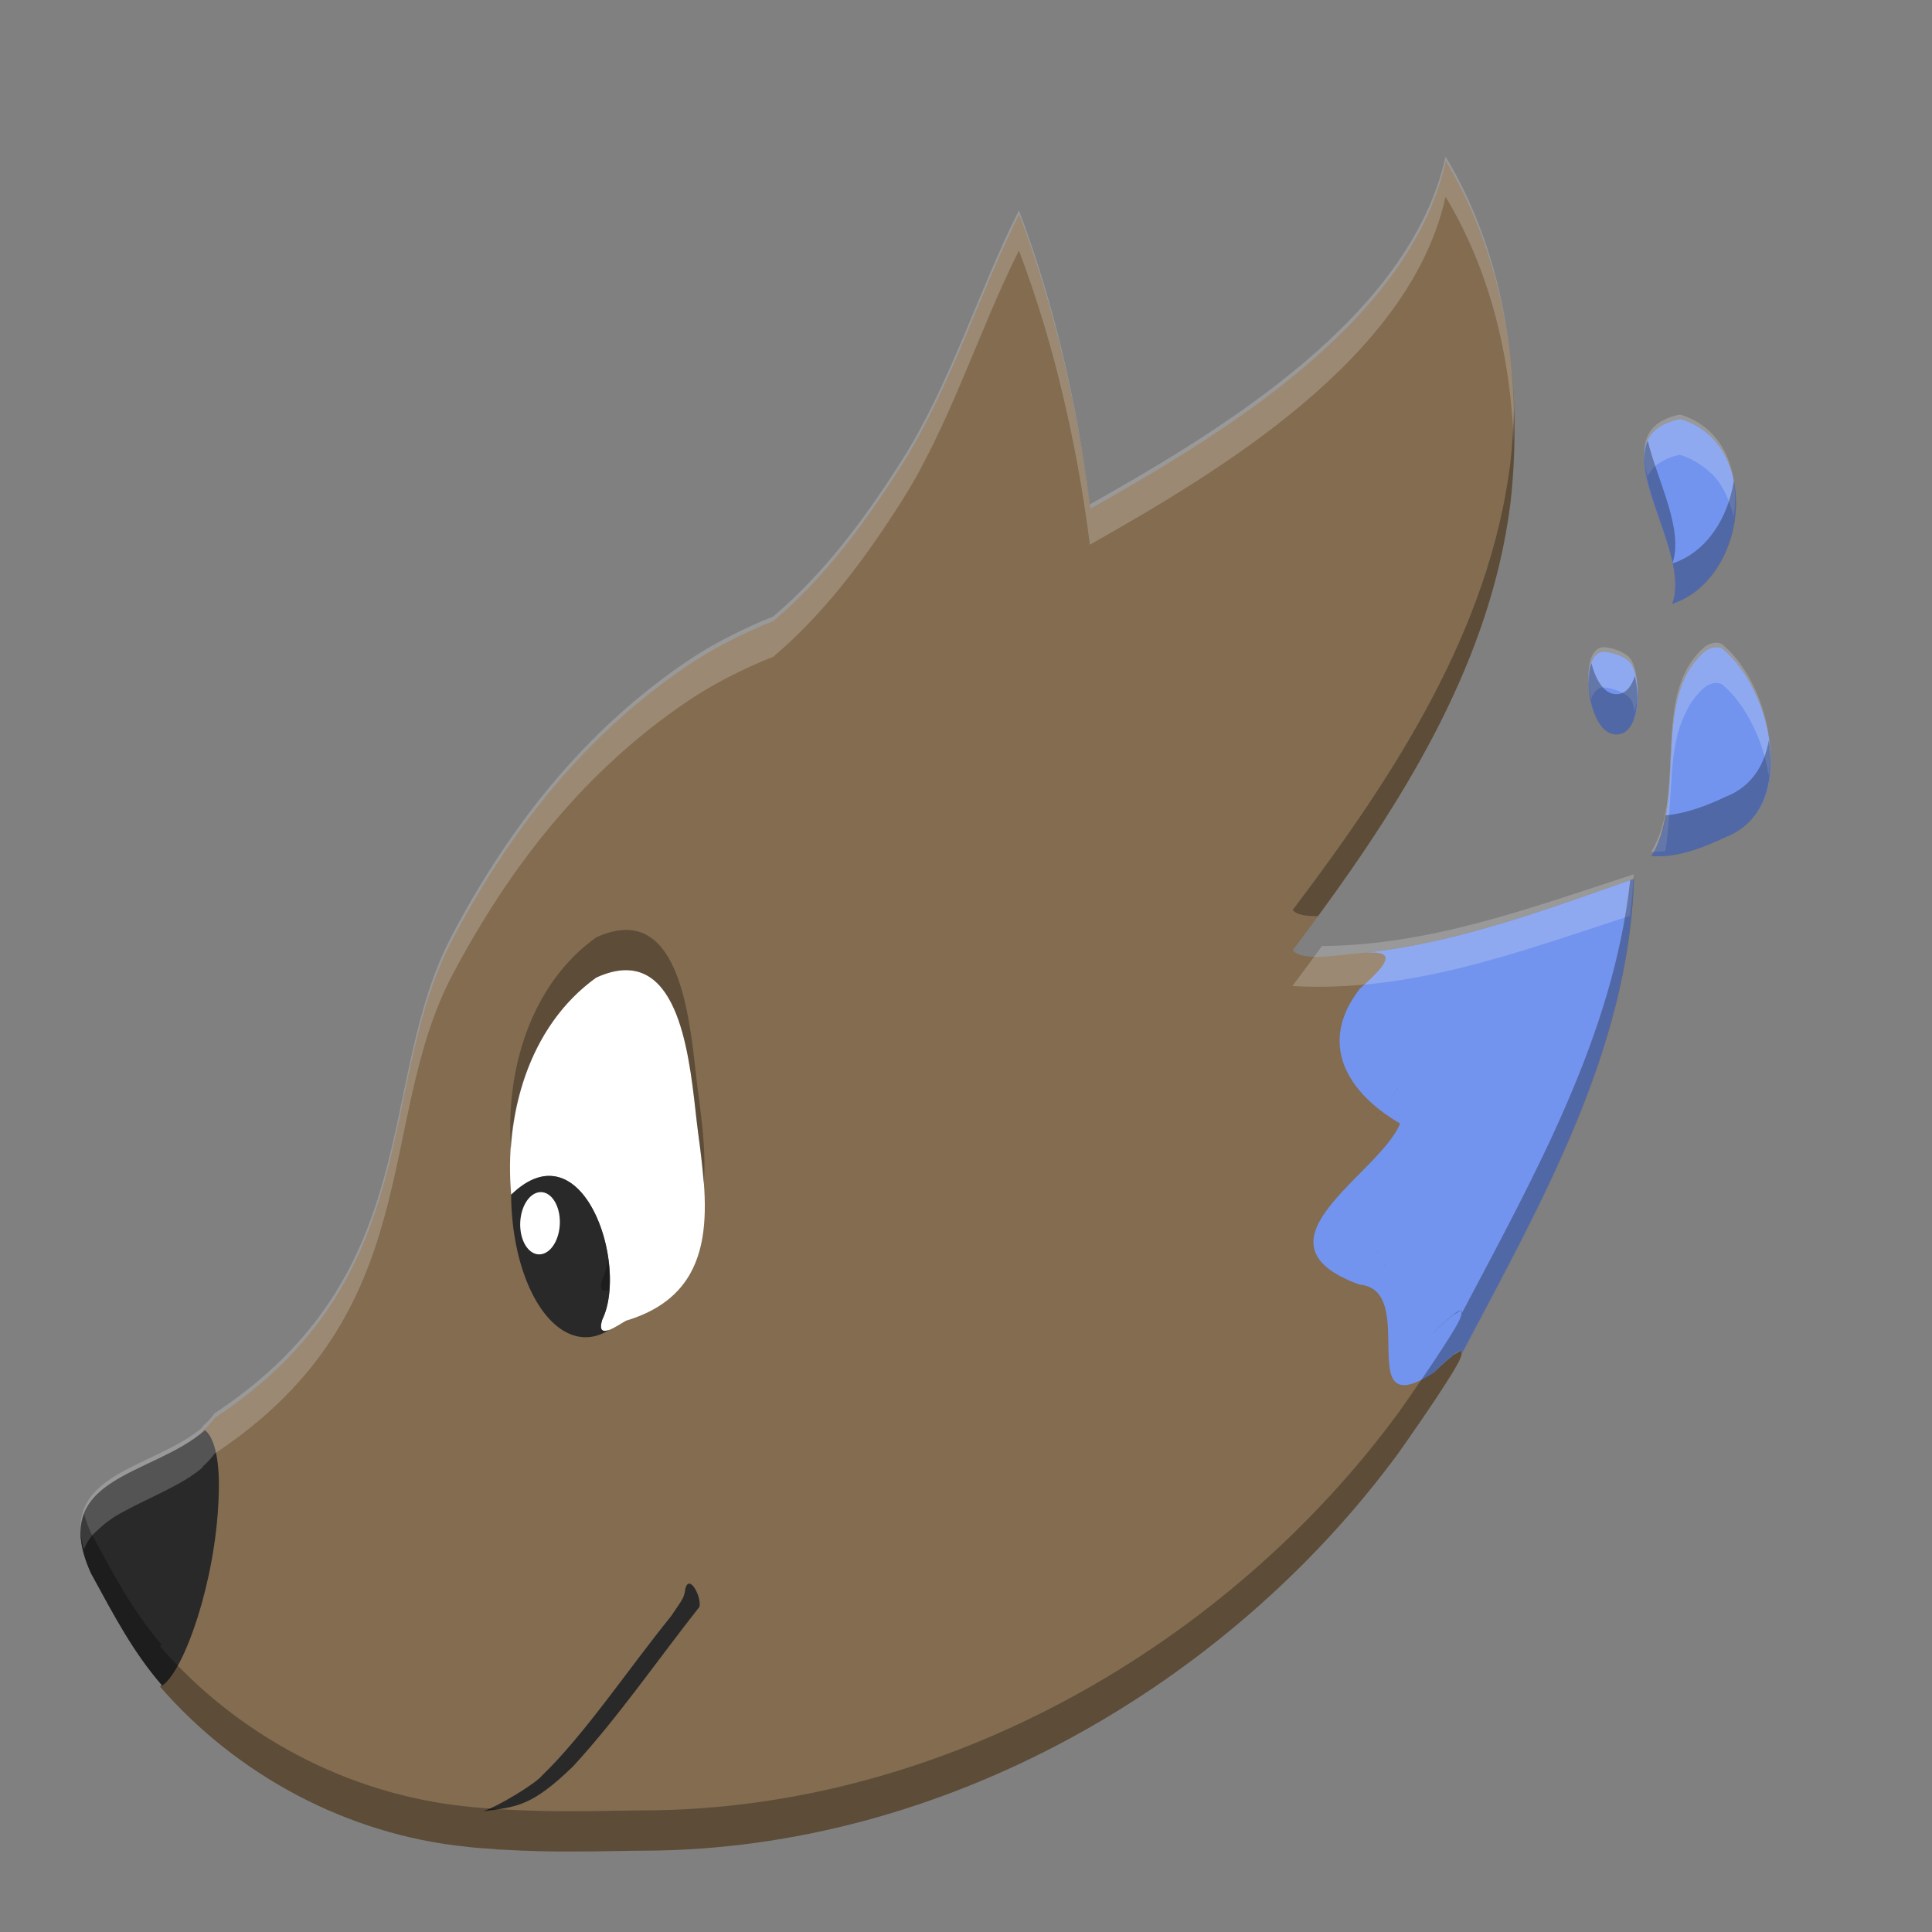 <?xml version="1.0" encoding="UTF-8" standalone="no"?>
<!-- Created with Inkscape (http://www.inkscape.org/) -->

<svg
   xmlns:dc="http://purl.org/dc/elements/1.1/"
   xmlns:cc="http://creativecommons.org/ns#"
   xmlns:rdf="http://www.w3.org/1999/02/22-rdf-syntax-ns#"
   xmlns:svg="http://www.w3.org/2000/svg"
   xmlns="http://www.w3.org/2000/svg"
   xmlns:sodipodi="http://sodipodi.sourceforge.net/DTD/sodipodi-0.dtd"
   xmlns:inkscape="http://www.inkscape.org/namespaces/inkscape"
   id="svg2817"
   height="24"
   width="24"
   version="1.0"
   inkscape:version="0.91 r13725"
   sodipodi:docname="gimp.svg">
  <rect width="100%" height="100%" fill="#808080" stroke="none"/>
  <defs
     id="defs19" />
  <sodipodi:namedview
     pagecolor="#ffffff"
     bordercolor="#666666"
     borderopacity="1"
     objecttolerance="10"
     gridtolerance="10"
     guidetolerance="10"
     inkscape:pageopacity="0"
     inkscape:pageshadow="2"
     inkscape:window-width="1600"
     inkscape:window-height="845"
     id="namedview17"
     showgrid="false"
     inkscape:zoom="1"
     inkscape:cx="12"
     inkscape:cy="7.9322034"
     inkscape:window-x="0"
     inkscape:window-y="32"
     inkscape:window-maximized="1"
     inkscape:current-layer="svg2817" />
  <g
     id="g4147"
     transform="matrix(0.5,0,0,0.5,-0.5,0.5)">
    <path
       d="m 20.197,29.317 a 3.963,5.282 0 0 1 -5.077,3.156 3.963,5.282 0 0 1 -2.372,-6.765 3.963,5.282 0 0 1 5.073,-3.167 3.963,5.282 0 0 1 2.38,6.76"
       id="path4238"
       inkscape:connector-curvature="0"
       style="fill:#ffffff" />
    <path
       d="m 26.32,4.337 c -1.03,2.06 -1.71,4.335 -2.933,6.255 -0.957,1.503 -2.022,2.944 -3.396,4.039 2.668,-1.158 5.877,-1.664 7.897,-2.756 0.069,-0.039 0.144,-0.081 0.215,-0.121 -0.318,-2.523 -0.884,-5.041 -1.783,-7.417 z"
       id="path3342-7"
       inkscape:connector-curvature="0"
       style="fill:#765d40;stroke-width:0.454" />
    <path
       d="m 42.746,9.41 c -2.164,0.446 0.32,3.127 -0.198,4.591 1.879,-0.619 2.252,-3.974 0.198,-4.591 z m 0.898,5.669 c -0.104,0.002 -0.219,0.047 -0.291,0.108 -1.351,1.163 -0.421,3.634 -1.322,5.083 0.637,0.043 1.278,-0.207 1.84,-0.473 1.829,-0.712 1.158,-3.651 -0.062,-4.669 -0.043,-0.036 -0.102,-0.051 -0.165,-0.05 z m -2.793,0.113 c -0.651,-0.006 -0.429,2.02 0.286,2.054 0.605,0.029 0.671,-1.176 0.417,-1.706 -0.11,-0.23 -0.536,-0.346 -0.702,-0.347 z m 0.743,5.643 c -2.122,0.746 -4.356,1.58 -6.636,1.832 3.66e-4,-2.4e-5 9.74e-4,-4.5e-5 0.001,-9.3e-5 0.024,-0.001 0.046,-0.002 0.069,-0.002 0.01,-1.44e-4 0.021,-7.2e-4 0.031,-8.64e-4 0.021,-1.43e-4 0.041,1.44e-4 0.061,7.2e-4 0.01,1.44e-4 0.02,1.44e-4 0.029,7.2e-4 0.017,7.2e-4 0.032,0.002 0.048,0.004 0.011,0.001 0.023,0.002 0.034,0.004 0.021,0.003 0.041,0.006 0.058,0.01 1.22e-4,4.4e-5 3.65e-4,4.5e-5 6.08e-4,9.7e-5 7.29e-4,1.44e-4 0.001,2.87e-4 0.002,4.31e-4 0.009,0.002 0.018,0.005 0.026,0.007 0.001,2.89e-4 0.003,8.65e-4 0.004,0.001 0.008,0.003 0.016,0.006 0.023,0.009 1.23e-4,4.5e-5 1.23e-4,1.45e-4 3.66e-4,1.45e-4 3.63e-4,1.44e-4 9.71e-4,2.88e-4 0.001,7.18e-4 0.008,0.004 0.015,0.007 0.021,0.011 0.033,0.021 0.053,0.049 0.056,0.086 1.22e-4,0.002 6.08e-4,0.003 6.08e-4,0.005 1.2e-4,0.006 -1.22e-4,0.012 -6.08e-4,0.018 -1.21e-4,0.003 -1.21e-4,0.005 -6.08e-4,0.008 -9.72e-4,0.006 -0.002,0.013 -0.004,0.02 -6.06e-4,0.003 -0.001,0.005 -0.002,0.008 -0.002,0.007 -0.004,0.014 -0.007,0.021 -0.001,0.004 -0.002,0.007 -0.004,0.011 -0.003,0.007 -0.006,0.013 -0.009,0.02 -0.002,0.005 -0.004,0.009 -0.007,0.014 -0.004,0.007 -0.007,0.014 -0.012,0.021 -0.003,0.005 -0.006,0.011 -0.01,0.016 -0.004,0.007 -0.009,0.014 -0.014,0.022 -0.004,0.006 -0.008,0.012 -0.013,0.019 -0.005,0.007 -0.01,0.015 -0.016,0.022 -0.005,0.007 -0.01,0.014 -0.016,0.021 -0.007,0.009 -0.014,0.018 -0.021,0.027 -0.003,0.004 -0.006,0.008 -0.01,0.012 -0.022,0.027 -0.048,0.056 -0.076,0.086 -0.019,0.02 -0.041,0.042 -0.062,0.064 -0.016,0.017 -0.031,0.032 -0.049,0.05 -0.025,0.025 -0.054,0.051 -0.082,0.078 -0.019,0.018 -0.036,0.034 -0.056,0.053 -0.05,0.045 -0.104,0.093 -0.163,0.144 -0.067,0.086 -0.126,0.171 -0.179,0.255 -0.158,0.253 -0.256,0.5 -0.3,0.74 -0.007,0.04 -0.013,0.079 -0.018,0.119 -3e-6,2.8e-5 4e-6,4.3e-5 0,9.5e-5 -0.017,0.153 -0.013,0.302 0.01,0.447 7.29e-4,0.005 0.001,0.01 0.002,0.015 6e-6,3.3e-5 -4e-6,4.6e-5 0,9.8e-5 0.006,0.037 0.014,0.075 0.023,0.111 0.027,0.111 0.064,0.219 0.112,0.324 0.016,0.035 0.033,0.07 0.051,0.104 1.9e-5,3.6e-5 8.1e-5,4.3e-5 8.1e-5,9.5e-5 0.018,0.035 0.037,0.069 0.058,0.103 1.3e-5,2.6e-5 -1.5e-5,4.8e-5 0,9.8e-5 0.02,0.034 0.042,0.067 0.064,0.101 0.022,0.033 0.046,0.066 0.07,0.099 0.024,0.033 0.05,0.065 0.076,0.097 2.7e-5,3.5e-5 4.2e-5,4.7e-5 8.2e-5,9.7e-5 0.052,0.064 0.108,0.126 0.168,0.187 0.238,0.243 0.531,0.463 0.859,0.653 -0.016,0.04 -0.035,0.08 -0.057,0.121 -0.011,0.02 -0.022,0.041 -0.034,0.061 -0.012,0.021 -0.025,0.041 -0.038,0.062 -0.026,0.041 -0.055,0.083 -0.085,0.125 -0.03,0.042 -0.063,0.084 -0.097,0.127 -0.068,0.085 -0.143,0.171 -0.222,0.258 -0.079,0.087 -0.163,0.175 -0.248,0.263 -0.214,0.221 -0.443,0.445 -0.65,0.669 -0.311,0.336 -0.576,0.67 -0.678,0.991 -0.007,0.021 -0.013,0.043 -0.018,0.064 -0.005,0.021 -0.01,0.042 -0.014,0.063 -0.008,0.042 -0.012,0.084 -0.013,0.126 -10e-7,3.3e-5 0,4.6e-5 0,9.7e-5 -9.73e-4,0.042 0.002,0.083 0.008,0.124 0.003,0.02 0.007,0.041 0.012,0.061 0.005,0.02 0.011,0.04 0.018,0.061 0.014,0.04 0.032,0.08 0.054,0.119 2.1e-5,3.6e-5 8.3e-5,4.3e-5 8.3e-5,9.5e-5 0.011,0.02 0.023,0.039 0.037,0.059 0.013,0.019 0.028,0.039 0.043,0.058 0.031,0.038 0.067,0.077 0.107,0.114 0.02,0.019 0.042,0.037 0.064,0.056 0.045,0.037 0.096,0.074 0.151,0.11 0.056,0.036 0.116,0.072 0.183,0.107 0.056,0.029 0.116,0.058 0.18,0.087 0.012,0.005 0.023,0.011 0.036,0.016 0.078,0.034 0.161,0.067 0.251,0.1 0.043,0.004 0.084,0.01 0.122,0.019 0.004,8.63e-4 0.007,0.001 0.011,0.002 2.7e-5,7e-6 3.9e-5,-1.1e-5 7.9e-5,0 0.005,0.001 0.009,0.003 0.014,0.004 0.036,0.009 0.07,0.021 0.101,0.035 0.018,0.008 0.035,0.016 0.051,0.026 0.016,0.009 0.032,0.019 0.047,0.03 3.6e-5,2.6e-5 4.4e-5,4.3e-5 8.4e-5,9.5e-5 0.03,0.021 0.058,0.044 0.084,0.07 0.013,0.013 0.025,0.026 0.037,0.04 1.7e-5,1.8e-5 -1.3e-5,9.5e-5 0,9.5e-5 0.012,0.014 0.023,0.028 0.033,0.043 1.5e-5,2e-5 -1.6e-5,9.6e-5 0,9.6e-5 0.01,0.015 0.021,0.03 0.03,0.046 0.009,0.016 0.018,0.032 0.027,0.049 0.026,0.05 0.047,0.104 0.065,0.161 0.015,0.049 0.027,0.101 0.038,0.154 0.002,0.009 0.004,0.017 0.006,0.026 0.008,0.042 0.014,0.084 0.02,0.128 0.005,0.043 0.01,0.087 0.013,0.132 4e-6,3.3e-5 -3e-6,4.5e-5 0,9.7e-5 0.004,0.045 0.006,0.09 0.009,0.135 8.1e-5,0.002 8.1e-5,0.003 1.21e-4,0.005 0.004,0.089 0.006,0.179 0.008,0.269 0.001,0.091 0.002,0.181 0.004,0.268 0.003,0.131 0.008,0.255 0.021,0.366 0.004,0.037 0.01,0.073 0.016,0.107 0.003,0.017 0.007,0.034 0.01,0.05 0.004,0.016 0.008,0.032 0.012,0.047 0.004,0.015 0.009,0.03 0.014,0.044 0.005,0.014 0.011,0.028 0.017,0.041 0.002,0.004 0.004,0.008 0.006,0.012 0.01,0.021 0.021,0.042 0.034,0.06 0.008,0.011 0.016,0.021 0.024,0.031 0.025,0.029 0.055,0.052 0.089,0.068 0.035,0.016 0.074,0.026 0.119,0.029 0.03,0.002 0.063,1.44e-4 0.098,-0.005 0.018,-0.003 0.036,-0.006 0.055,-0.01 0.038,-0.009 0.079,-0.021 0.123,-0.037 0.022,-0.008 0.045,-0.017 0.068,-0.027 0.094,-0.04 0.201,-0.096 0.323,-0.17 0.03,-0.019 0.062,-0.038 0.094,-0.059 0.063,-0.061 0.12,-0.115 0.173,-0.165 0.021,-0.019 0.039,-0.036 0.058,-0.053 0.032,-0.029 0.063,-0.057 0.091,-0.082 0.017,-0.015 0.033,-0.029 0.05,-0.043 0.026,-0.022 0.051,-0.043 0.073,-0.061 0.019,-0.016 0.039,-0.032 0.056,-0.044 0.003,-0.003 0.007,-0.005 0.01,-0.008 0.024,-0.018 0.046,-0.033 0.065,-0.045 0.008,-0.005 0.016,-0.009 0.023,-0.013 0.003,-0.002 0.006,-0.004 0.009,-0.005 0.009,-0.005 0.018,-0.009 0.026,-0.013 0.001,-2.87e-4 0.002,-0.001 0.003,-0.001 0.009,-0.004 0.017,-0.006 0.025,-0.008 0.001,-1.44e-4 0.002,-9.6e-5 0.003,-1.44e-4 0.006,-8.63e-4 0.011,-0.001 0.015,-7.2e-4 0.002,1.46e-4 0.003,7.2e-4 0.004,8.64e-4 0.004,8.63e-4 0.007,0.002 0.01,0.004 9.71e-4,7.18e-4 0.002,0.001 0.003,0.002 0.003,0.003 0.005,0.006 0.007,0.01 3.66e-4,7.2e-4 6.08e-4,0.001 9.74e-4,0.002 0.002,0.005 0.003,0.011 0.003,0.018 0,0.007 -6.06e-4,0.015 -0.002,0.025 1.959,-3.718 4.135,-7.523 4.269,-11.783 z"
       id="path3344"
       inkscape:connector-curvature="0"
       style="fill:#765d40;stroke-width:0.454" />
    <path
       d="m 6.09,34.534 c -1.29,1.142 -3.926,1.142 -2.828,3.556 0.59,1.079 1.044,1.953 1.77,2.79 0.053,-0.042 0.097,-0.083 0.125,-0.115 0.566,-0.627 1.282,-2.862 1.281,-4.89 -2.43e-4,-0.788 -0.17,-1.22 -0.349,-1.341 z"
       id="path3340"
       inkscape:connector-curvature="0"
       style="fill:#765d40;stroke-width:0.454" />
    <path
       d="m 36.92,3 c -0.88,4.005 -5.628,6.829 -8.836,8.642 -0.319,-2.485 -0.877,-4.964 -1.763,-7.306 -1.03,2.06 -1.71,4.335 -2.934,6.255 -0.904,1.42 -1.913,2.776 -3.18,3.845 -0.089,0.037 -0.184,0.067 -0.272,0.105 l 0,0.003 c -0.654,0.284 -1.276,0.604 -1.839,0.984 -2.55,1.722 -4.404,4.07 -5.848,6.799 -1.943,3.67 -0.598,8.389 -5.913,11.9 -0.088,0.124 -0.196,0.237 -0.319,0.344 0.006,-0.005 0.011,-0.01 0.017,-0.015 0.179,0.121 0.349,0.555 0.35,1.343 8.51e-4,2.027 -0.716,4.261 -1.282,4.889 -0.029,0.032 -0.073,0.073 -0.125,0.115 1.897,2.187 4.641,3.676 7.612,3.979 0.238,0.03 0.507,0.044 0.768,0.062 -0.021,7.91e-4 -0.044,0.004 -0.065,0.005 0.062,0.004 0.127,0.001 0.19,0.005 0.64,0.038 1.244,0.05 1.857,0.046 0.683,-0.003 1.29,-0.02 1.669,-0.021 7.423,-0.022 14.495,-4.101 18.744,-9.888 0.208,-0.299 0.79,-1.119 1.19,-1.754 0.078,-0.124 0.137,-0.215 0.196,-0.318 0.038,-0.067 0.081,-0.138 0.108,-0.192 0.018,-0.035 0.027,-0.061 0.039,-0.09 0.026,-0.06 0.034,-0.102 0.032,-0.131 -10e-4,-0.013 0.001,-0.028 -0.006,-0.033 -0.004,-0.003 0.003,-0.02 -0.004,-0.021 -0.02,-8.57e-4 -0.078,0.045 -0.119,0.069 -0.028,0.017 -0.043,0.019 -0.082,0.049 -0.112,0.086 -0.262,0.217 -0.477,0.426 -0.251,0.162 -0.443,0.251 -0.594,0.287 -0.06,0.014 -0.111,0.018 -0.158,0.015 -0.009,-4.36e-4 -0.021,0.004 -0.03,0.003 l -0.002,0 c -0.045,-0.006 -0.081,-0.023 -0.114,-0.044 -0.532,-0.319 0.224,-2.348 -0.946,-2.448 -2.865,-1.044 0.488,-2.721 1.01,-3.999 -1.311,-0.762 -2.062,-1.984 -0.995,-3.353 1.96,-1.684 -1.211,-0.36 -1.682,-0.949 2.504,-3.313 4.879,-6.929 5.408,-11.088 0.332,-2.888 -0.086,-6.007 -1.604,-8.521 z M 16.55,23.104 c 1.514,-0.002 1.627,2.784 1.794,4.035 0.252,1.871 0.545,3.973 -1.79,4.673 -0.159,0.08 -0.771,0.546 -0.591,-0.028 0.664,-1.367 -0.487,-4.817 -2.262,-3.102 -0.177,-1.947 0.412,-4.172 2.111,-5.394 0.278,-0.127 0.522,-0.184 0.738,-0.185 z M 5.977,34.604 C 5.967,34.613 5.957,34.621 5.947,34.63 5.957,34.621 5.967,34.613 5.977,34.604 Z"
       id="path3342-8"
       inkscape:connector-curvature="0"
       style="fill:#836c50;stroke-width:0.454" />
    <path
       d="m 23.139,18.298 a 0.532,0.747 0 0 1 -0.682,0.446 0.532,0.747 0 0 1 -0.318,-0.956 0.532,0.747 0 0 1 0.681,-0.448 0.532,0.747 0 0 1 0.32,0.955"
       transform="matrix(0.848,0.53,-0.265,0.964,0,0)"
       id="path4237"
       inkscape:connector-curvature="0"
       style="fill:#765d40;fill-rule:evenodd" />
    <path
       d="m 42.746,9.41 c -2.164,0.446 0.32,3.127 -0.198,4.591 1.879,-0.619 2.252,-3.974 0.198,-4.591 z m 0.898,5.669 c -0.104,0.002 -0.219,0.047 -0.291,0.108 -1.351,1.163 -0.421,3.634 -1.322,5.083 0.637,0.043 1.278,-0.207 1.84,-0.473 1.829,-0.712 1.158,-3.651 -0.062,-4.669 -0.043,-0.036 -0.102,-0.051 -0.165,-0.05 z m -2.793,0.113 c -0.651,-0.006 -0.429,2.02 0.286,2.054 0.605,0.029 0.671,-1.176 0.417,-1.706 -0.11,-0.23 -0.536,-0.346 -0.702,-0.347 z m 0.743,5.643 c -2.122,0.746 -4.356,1.58 -6.636,1.832 3.65e-4,-2.3e-5 9.73e-4,-4.4e-5 0.001,-9.3e-5 0.024,-0.001 0.046,-0.002 0.069,-0.002 0.01,-1.44e-4 0.021,-7.2e-4 0.031,-8.63e-4 0.021,-1.45e-4 0.041,1.43e-4 0.061,7.19e-4 0.01,1.44e-4 0.02,1.44e-4 0.029,7.21e-4 0.017,7.19e-4 0.032,0.002 0.048,0.004 0.011,0.001 0.023,0.002 0.034,0.003 0.021,0.003 0.041,0.006 0.058,0.01 1.23e-4,4.3e-5 3.66e-4,4.4e-5 6.08e-4,9.7e-5 7.29e-4,1.43e-4 0.001,2.87e-4 0.002,4.3e-4 0.009,0.002 0.018,0.005 0.026,0.007 0.001,2.89e-4 0.003,8.65e-4 0.004,0.001 0.008,0.003 0.016,0.006 0.023,0.009 1.21e-4,4.4e-5 1.21e-4,1.45e-4 3.65e-4,1.45e-4 3.63e-4,1.44e-4 9.71e-4,2.87e-4 0.001,7.18e-4 0.008,0.003 0.015,0.007 0.021,0.011 0.033,0.021 0.053,0.049 0.056,0.086 1.23e-4,0.002 6.08e-4,0.003 6.08e-4,0.005 1.22e-4,0.006 -1.22e-4,0.012 -6.08e-4,0.018 -1.2e-4,0.003 -1.2e-4,0.005 -6.08e-4,0.008 -9.71e-4,0.006 -0.002,0.013 -0.004,0.02 -6.07e-4,0.003 -0.001,0.005 -0.002,0.008 -0.002,0.007 -0.004,0.014 -0.007,0.021 -0.001,0.004 -0.002,0.007 -0.004,0.011 -0.003,0.007 -0.006,0.013 -0.009,0.02 -0.002,0.005 -0.004,0.009 -0.007,0.014 -0.004,0.007 -0.007,0.014 -0.012,0.021 -0.003,0.005 -0.006,0.011 -0.01,0.016 -0.004,0.007 -0.009,0.014 -0.014,0.022 -0.004,0.006 -0.008,0.012 -0.013,0.019 -0.005,0.007 -0.01,0.015 -0.016,0.022 -0.005,0.007 -0.01,0.014 -0.016,0.021 -0.007,0.009 -0.014,0.018 -0.021,0.027 -0.003,0.004 -0.006,0.008 -0.01,0.012 -0.022,0.027 -0.048,0.056 -0.076,0.086 -0.019,0.02 -0.041,0.042 -0.062,0.064 -0.016,0.017 -0.031,0.032 -0.049,0.05 -0.025,0.025 -0.054,0.051 -0.082,0.078 -0.019,0.018 -0.036,0.034 -0.056,0.053 -0.05,0.045 -0.104,0.093 -0.163,0.144 -0.067,0.086 -0.126,0.171 -0.179,0.255 -0.158,0.253 -0.256,0.5 -0.3,0.74 -0.007,0.04 -0.013,0.079 -0.018,0.119 -3e-6,2.8e-5 5e-6,4.4e-5 0,9.5e-5 -0.017,0.153 -0.013,0.302 0.01,0.447 7.28e-4,0.005 0.001,0.01 0.002,0.015 6e-6,3.3e-5 -4e-6,4.7e-5 0,9.9e-5 0.006,0.037 0.014,0.075 0.023,0.111 0.027,0.111 0.064,0.219 0.112,0.324 0.016,0.035 0.033,0.07 0.051,0.104 2e-5,3.6e-5 8.1e-5,4.4e-5 8.1e-5,9.5e-5 0.018,0.034 0.037,0.069 0.058,0.103 1.3e-5,2.6e-5 -1.5e-5,4.8e-5 0,9.8e-5 0.02,0.034 0.042,0.067 0.064,0.101 0.022,0.033 0.046,0.066 0.07,0.099 0.024,0.033 0.05,0.065 0.076,0.097 2.7e-5,3.4e-5 4.1e-5,4.8e-5 8.2e-5,9.7e-5 0.052,0.064 0.108,0.126 0.168,0.187 0.238,0.243 0.531,0.463 0.859,0.653 -0.016,0.04 -0.035,0.08 -0.057,0.121 -0.011,0.02 -0.022,0.041 -0.034,0.061 -0.012,0.021 -0.025,0.041 -0.038,0.062 -0.026,0.041 -0.055,0.083 -0.085,0.125 -0.03,0.042 -0.063,0.084 -0.097,0.127 -0.068,0.085 -0.143,0.171 -0.222,0.258 -0.079,0.087 -0.163,0.175 -0.248,0.263 -0.214,0.221 -0.443,0.445 -0.65,0.669 -0.311,0.336 -0.576,0.67 -0.678,0.991 -0.007,0.021 -0.013,0.043 -0.018,0.064 -0.005,0.021 -0.01,0.042 -0.014,0.063 -0.008,0.042 -0.012,0.084 -0.013,0.126 -10e-7,3.2e-5 0,4.7e-5 0,9.7e-5 -9.74e-4,0.042 0.002,0.083 0.008,0.124 0.003,0.02 0.007,0.041 0.012,0.061 0.005,0.02 0.011,0.04 0.018,0.061 0.014,0.04 0.032,0.08 0.054,0.119 2.1e-5,3.7e-5 8.3e-5,4.3e-5 8.3e-5,9.4e-5 0.011,0.02 0.023,0.039 0.037,0.059 0.013,0.019 0.028,0.039 0.043,0.058 0.031,0.038 0.067,0.077 0.107,0.114 0.02,0.019 0.042,0.037 0.064,0.056 0.045,0.037 0.096,0.074 0.151,0.11 0.056,0.036 0.116,0.072 0.183,0.107 0.056,0.029 0.116,0.058 0.18,0.087 0.012,0.005 0.023,0.011 0.036,0.016 0.078,0.034 0.161,0.067 0.251,0.1 0.043,0.004 0.084,0.01 0.122,0.019 0.004,8.62e-4 0.007,0.001 0.011,0.002 2.7e-5,7e-6 3.8e-5,-10e-6 7.9e-5,0 0.005,0.001 0.009,0.003 0.014,0.004 0.036,0.009 0.07,0.021 0.101,0.035 0.018,0.008 0.035,0.016 0.051,0.026 0.016,0.009 0.032,0.019 0.047,0.03 3.5e-5,2.7e-5 4.3e-5,4.4e-5 8.3e-5,9.6e-5 0.03,0.021 0.058,0.044 0.084,0.07 0.013,0.013 0.025,0.026 0.037,0.04 1.7e-5,1.7e-5 -1.3e-5,9.4e-5 0,9.4e-5 0.012,0.014 0.023,0.028 0.033,0.043 1.5e-5,2.1e-5 -1.6e-5,9.7e-5 0,9.7e-5 0.01,0.015 0.021,0.03 0.03,0.046 0.009,0.016 0.018,0.032 0.027,0.049 0.026,0.05 0.047,0.104 0.065,0.161 0.015,0.049 0.027,0.101 0.038,0.154 0.002,0.009 0.004,0.017 0.006,0.026 0.008,0.042 0.014,0.084 0.02,0.128 0.005,0.043 0.01,0.087 0.013,0.132 5e-6,3.3e-5 -3e-6,4.5e-5 0,9.7e-5 0.004,0.045 0.006,0.09 0.009,0.135 8.1e-5,0.002 8.1e-5,0.003 1.21e-4,0.005 0.004,0.089 0.006,0.179 0.008,0.269 0.001,0.091 0.002,0.181 0.004,0.268 0.003,0.131 0.008,0.255 0.021,0.366 0.004,0.037 0.01,0.073 0.016,0.107 0.003,0.017 0.007,0.034 0.01,0.05 0.004,0.016 0.008,0.032 0.012,0.047 0.004,0.015 0.009,0.03 0.014,0.044 0.005,0.014 0.011,0.028 0.017,0.041 0.002,0.004 0.004,0.008 0.006,0.012 0.01,0.021 0.021,0.042 0.034,0.06 0.008,0.011 0.016,0.021 0.024,0.031 0.025,0.029 0.055,0.052 0.089,0.068 0.035,0.016 0.074,0.026 0.119,0.029 0.03,0.002 0.063,1.43e-4 0.098,-0.005 0.018,-0.003 0.036,-0.006 0.055,-0.01 0.038,-0.009 0.079,-0.021 0.123,-0.037 0.022,-0.008 0.045,-0.017 0.068,-0.027 0.094,-0.04 0.201,-0.096 0.323,-0.17 0.03,-0.019 0.062,-0.038 0.094,-0.059 0.063,-0.061 0.12,-0.115 0.173,-0.165 0.021,-0.019 0.039,-0.036 0.058,-0.053 0.032,-0.029 0.063,-0.057 0.091,-0.082 0.017,-0.015 0.033,-0.029 0.049,-0.043 0.026,-0.022 0.051,-0.043 0.073,-0.061 0.019,-0.016 0.039,-0.032 0.056,-0.044 0.003,-0.003 0.007,-0.005 0.01,-0.008 0.024,-0.018 0.046,-0.033 0.065,-0.045 0.008,-0.005 0.016,-0.009 0.023,-0.013 0.003,-0.002 0.006,-0.004 0.009,-0.005 0.009,-0.005 0.018,-0.009 0.026,-0.013 0.001,-2.87e-4 0.002,-0.001 0.003,-0.001 0.009,-0.004 0.017,-0.006 0.025,-0.008 0.001,-1.43e-4 0.002,-9.5e-5 0.003,-1.43e-4 0.006,-8.64e-4 0.011,-0.001 0.015,-7.21e-4 0.001,1.46e-4 0.003,7.21e-4 0.004,8.64e-4 0.004,8.63e-4 0.007,0.002 0.01,0.004 9.72e-4,7.18e-4 0.002,0.001 0.003,0.002 0.003,0.003 0.005,0.006 0.006,0.01 3.66e-4,7.2e-4 6.09e-4,0.001 9.74e-4,0.002 0.002,0.005 0.003,0.011 0.003,0.018 0,0.007 -6.07e-4,0.015 -0.002,0.025 1.959,-3.718 4.135,-7.523 4.269,-11.783 z"
       id="path4227"
       inkscape:connector-curvature="0"
       style="fill:#7394ee;stroke-width:0.454" />
    <path
       d="m 6.09,34.534 c -1.29,1.142 -3.926,1.142 -2.828,3.556 0.59,1.079 1.044,1.953 1.77,2.79 0.053,-0.042 0.097,-0.083 0.125,-0.115 0.566,-0.627 1.282,-2.862 1.281,-4.89 -2.429e-4,-0.788 -0.17,-1.22 -0.349,-1.341 z"
       id="path4229"
       inkscape:connector-curvature="0"
       style="fill:#292929;stroke-width:0.454" />
    <path
       d="m 14.625,28.215 c -0.281,0.006 -0.591,0.145 -0.924,0.467 -9.2e-4,-0.01 -0.001,-0.021 -0.002,-0.031 a 1.851,3.582 0 0 0 1.218,3.356 1.851,3.582 0 0 0 1.213,0.036 c -0.149,0.053 -0.256,0.026 -0.166,-0.259 0.539,-1.11 -0.12,-3.595 -1.338,-3.568 z"
       id="path4219"
       inkscape:connector-curvature="0"
       style="fill:#292929" />
    <path
       d="m 23.139,18.298 a 0.532,0.747 0 0 1 -0.682,0.446 0.532,0.747 0 0 1 -0.318,-0.956 0.532,0.747 0 0 1 0.681,-0.448 0.532,0.747 0 0 1 0.32,0.955"
       transform="matrix(0.848,0.53,-0.265,0.964,0,0)"
       id="path4235"
       inkscape:connector-curvature="0"
       style="fill:#ffffff;fill-rule:evenodd" />
    <path
       d="m 36.914,2.889 c -0.88,4.005 -5.628,6.829 -8.836,8.642 -0.319,-2.484 -0.877,-4.965 -1.764,-7.306 -1.03,2.06 -1.71,4.334 -2.933,6.253 -0.904,1.42 -1.913,2.776 -3.18,3.846 -0.089,0.037 -0.183,0.067 -0.271,0.105 l 0,0.002 c -0.654,0.284 -1.276,0.604 -1.84,0.984 -2.55,1.722 -4.404,4.071 -5.848,6.799 -1.943,3.67 -0.597,8.389 -5.912,11.9 -0.088,0.124 -0.197,0.237 -0.32,0.344 0.006,-0.005 0.012,-0.01 0.018,-0.016 0.004,0.003 0.008,0.011 0.012,0.014 -1.21,1.026 -3.501,1.126 -2.957,3.043 0.048,-0.124 0.115,-0.237 0.197,-0.34 0.05,-0.062 0.115,-0.116 0.176,-0.172 0.07,-0.065 0.143,-0.129 0.225,-0.188 0.07,-0.05 0.138,-0.101 0.215,-0.146 0.086,-0.052 0.177,-0.1 0.27,-0.148 0.125,-0.066 0.25,-0.132 0.383,-0.195 0.18,-0.086 0.36,-0.175 0.541,-0.266 0.09,-0.045 0.178,-0.091 0.266,-0.139 0.083,-0.045 0.166,-0.09 0.246,-0.139 0.156,-0.095 0.303,-0.199 0.438,-0.312 -0.003,-0.004 -0.006,-0.009 -0.01,-0.012 -0.006,0.005 -0.012,0.01 -0.018,0.016 0.123,-0.107 0.232,-0.22 0.32,-0.344 5.315,-3.511 3.97,-8.23 5.912,-11.9 1.444,-2.728 3.298,-5.077 5.848,-6.799 0.563,-0.38 1.186,-0.701 1.84,-0.984 l 0,-0.002 c 0.088,-0.038 0.181,-0.069 0.27,-0.105 l 0.002,0 c 0.006,-0.005 0.012,-0.011 0.018,-0.016 1.258,-1.067 2.262,-2.416 3.162,-3.828 l 0,-0.002 c 0.153,-0.24 0.298,-0.485 0.436,-0.734 l 0,-0.002 c 0.134,-0.248 0.265,-0.502 0.391,-0.759 l 0,-0.002 c 0.252,-0.515 0.483,-1.043 0.709,-1.576 0.452,-1.066 0.879,-2.15 1.395,-3.18 0.224,0.592 0.428,1.193 0.611,1.801 5.97e-4,0.002 0.001,0.004 0.002,0.006 0.179,0.592 0.338,1.19 0.48,1.793 0.146,0.611 0.273,1.228 0.385,1.846 0.112,0.619 0.205,1.239 0.285,1.861 3.208,-1.813 7.956,-4.638 8.836,-8.643 1.105,1.83 1.621,3.98 1.695,6.129 0.071,-2.473 -0.419,-5.014 -1.695,-7.129 z m 5.826,6.41 c -0.927,0.191 -0.986,0.8 -0.809,1.539 0.025,-0.053 0.057,-0.103 0.094,-0.15 0.014,-0.018 0.029,-0.036 0.045,-0.053 0.034,-0.037 0.072,-0.071 0.115,-0.104 0.036,-0.027 0.078,-0.051 0.121,-0.074 0.036,-0.02 0.068,-0.041 0.109,-0.059 0.094,-0.04 0.2,-0.074 0.324,-0.1 0.172,0.052 0.321,0.128 0.459,0.215 0.032,0.02 0.062,0.041 0.092,0.062 0.129,0.093 0.25,0.195 0.348,0.314 0.1,0.122 0.178,0.258 0.246,0.4 0.016,0.033 0.029,0.066 0.043,0.1 0.058,0.139 0.108,0.284 0.139,0.436 7.15e-4,0.004 0.003,0.006 0.004,0.01 0.164,-1.07 -0.218,-2.203 -1.33,-2.537 z m 0.898,5.668 c -0.104,0.002 -0.22,0.048 -0.291,0.109 -1.351,1.163 -0.42,3.633 -1.322,5.082 0.116,0.008 0.232,-0.004 0.348,-0.014 0.061,-0.338 0.086,-0.698 0.105,-1.059 0.007,-0.145 0.022,-0.285 0.029,-0.43 0.003,-0.049 0.007,-0.097 0.01,-0.146 0.025,-0.443 0.061,-0.877 0.164,-1.273 0.013,-0.051 0.03,-0.101 0.045,-0.15 0.043,-0.139 0.1,-0.27 0.164,-0.396 0.032,-0.063 0.058,-0.13 0.096,-0.189 0.017,-0.027 0.036,-0.052 0.055,-0.078 0.087,-0.124 0.185,-0.241 0.307,-0.346 0.072,-0.062 0.187,-0.108 0.291,-0.109 0.063,-9.8e-4 0.121,0.014 0.164,0.051 0.142,0.119 0.275,0.263 0.398,0.428 8.85e-4,0.001 0.001,0.003 0.002,0.004 0.12,0.159 0.226,0.339 0.324,0.529 0.002,0.004 0.006,0.007 0.008,0.012 l 0,0.002 c 0.201,0.394 0.34,0.835 0.406,1.281 0.197,-1.143 -0.35,-2.598 -1.139,-3.256 -0.043,-0.036 -0.101,-0.052 -0.164,-0.051 z m -2.793,0.113 c -0.384,-0.003 -0.458,0.698 -0.312,1.283 0.031,-0.084 0.069,-0.155 0.121,-0.203 0.052,-0.051 0.115,-0.081 0.191,-0.08 0.083,7.17e-4 0.23,0.03 0.371,0.088 0.071,0.029 0.139,0.066 0.197,0.109 0.057,0.043 0.105,0.093 0.133,0.15 0.032,0.068 0.043,0.166 0.064,0.252 0.119,-0.391 0.086,-0.938 -0.064,-1.252 -0.11,-0.23 -0.535,-0.346 -0.701,-0.348 z m 0.742,5.643 c -2.586,0.842 -5.062,1.761 -7.744,1.781 -0.243,0.333 -0.487,0.667 -0.734,0.994 2.938,0.165 5.6,-0.836 8.387,-1.746 0.037,-0.342 0.081,-0.682 0.092,-1.029 z m -35.616,13.769 c -0.01,0.009 -0.019,0.017 -0.029,0.025 0.01,-0.009 0.019,-0.017 0.029,-0.025 z"
       id="path4218"
       inkscape:connector-curvature="0"
       style="opacity:0.2;fill:#ffffff;stroke-width:0.454" />
    <path
       d="m 13,44 c 0.854,-0.103 1.234,-0.139 2.248,-1.126 1.113,-1.213 2.088,-2.632 3.129,-3.952 0.059,-0.244 -0.254,-0.842 -0.351,-0.445 -0.025,0.249 -0.121,0.319 -0.352,0.675 -1.068,1.319 -2.152,2.945 -3.204,3.958 -0.138,0.18 -1.046,0.75 -1.469,0.891 z"
       id="path4154"
       inkscape:connector-curvature="0"
       style="fill:#292929;fill-rule:evenodd" />
    <path
       d="m 38.615,9.131 c -0.013,0.467 -0.039,0.932 -0.092,1.39 -0.528,4.159 -2.902,7.776 -5.406,11.088 0.103,0.129 0.351,0.153 0.629,0.151 2.261,-3.082 4.294,-6.431 4.777,-10.239 0.091,-0.785 0.12,-1.587 0.092,-2.39 z m 3.323,0.82 c -0.446,0.971 1.021,2.89 0.611,4.049 1.183,-0.39 1.768,-1.863 1.527,-3.055 -0.139,0.907 -0.665,1.771 -1.527,2.055 0.296,-0.836 -0.374,-2.062 -0.611,-3.049 z m -1.399,5.524 c -0.203,0.554 0.049,1.745 0.598,1.771 0.527,0.025 0.627,-0.867 0.48,-1.453 -0.082,0.268 -0.234,0.465 -0.48,0.453 -0.293,-0.014 -0.497,-0.366 -0.598,-0.771 z m 4.408,1.912 c -0.108,0.624 -0.43,1.159 -1.076,1.41 -0.459,0.217 -0.971,0.414 -1.49,0.459 -0.066,0.366 -0.164,0.714 -0.35,1.014 0.638,0.043 1.278,-0.207 1.84,-0.473 0.976,-0.38 1.228,-1.393 1.076,-2.41 z m -3.353,3.447 c -0.031,0.011 -0.062,0.022 -0.092,0.033 -0.416,3.845 -2.379,7.337 -4.178,10.75 0.002,-0.009 0.002,-0.018 0.002,-0.025 0,-0.007 0,-0.013 -0.002,-0.018 l -0.002,-0.002 c -0.001,-0.004 -0.003,-0.007 -0.006,-0.01 l -0.002,-0.001 c -0.002,-0.003 -0.006,-0.003 -0.009,-0.004 0.002,0.004 0,0.015 0.004,0.017 0.007,0.005 0.004,0.02 0.005,0.033 0.002,0.029 -0.005,0.071 -0.031,0.131 -0.012,0.029 -0.021,0.055 -0.039,0.09 -0.027,0.054 -0.069,0.125 -0.107,0.192 -0.06,0.103 -0.119,0.194 -0.198,0.318 -0.399,0.634 -0.981,1.455 -1.189,1.754 -4.249,5.787 -11.322,9.865 -18.744,9.887 -0.379,0 -0.985,0.018 -1.668,0.021 -0.613,0.004 -1.217,-0.009 -1.858,-0.047 -0.063,-0.004 -0.127,-0.001 -0.189,-0.006 0.02,0 0.044,-0.003 0.064,-0.004 C 13.094,43.926 12.824,43.911 12.586,43.881 9.616,43.579 6.871,42.09 4.975,39.902 4.992,39.888 5.002,39.877 5.018,39.863 4.3,39.031 3.848,38.162 3.262,37.09 3.183,36.918 3.13,36.76 3.088,36.611 c -0.141,0.368 -0.118,0.836 0.174,1.479 0.586,1.072 1.039,1.941 1.756,2.773 -0.016,0.014 -0.025,0.025 -0.043,0.039 1.897,2.188 4.641,3.677 7.611,3.979 0.238,0.03 0.508,0.045 0.769,0.062 -0.02,0.001 -0.044,0.004 -0.064,0.004 0.062,0.005 0.126,0.002 0.189,0.006 0.641,0.038 1.245,0.051 1.858,0.047 0.683,-0.003 1.289,-0.021 1.668,-0.021 7.422,-0.022 14.495,-4.1 18.744,-9.887 0.208,-0.299 0.79,-1.12 1.189,-1.754 0.079,-0.124 0.138,-0.215 0.198,-0.318 0.038,-0.067 0.08,-0.138 0.107,-0.192 0.018,-0.035 0.027,-0.061 0.039,-0.09 0.026,-0.06 0.033,-0.102 0.031,-0.131 -10e-4,-0.013 0.002,-0.028 -0.005,-0.033 -0.004,-0.002 -0.002,-0.013 -0.004,-0.017 0.003,10e-4 0.007,10e-4 0.009,0.004 l 0.002,10e-4 c 0.003,0.003 0.005,0.006 0.006,0.01 l 0.002,0.002 c 0.002,0.005 0.002,0.011 0.002,0.018 0,0.007 0,0.016 -0.002,0.025 1.959,-3.718 4.136,-7.523 4.27,-11.783 z m -25.043,1.27 c -0.217,0 -0.461,0.058 -0.739,0.185 -1.659,1.193 -2.254,3.34 -2.117,5.254 0.104,-1.623 0.743,-3.266 2.117,-4.254 0.278,-0.127 0.522,-0.185 0.739,-0.185 1.514,-0.003 1.626,2.784 1.793,4.035 0.057,0.421 0.108,0.855 0.138,1.281 0.063,-0.727 -0.036,-1.521 -0.138,-2.281 -0.167,-1.251 -0.279,-4.038 -1.793,-4.035 z m 19.211,3.855 c -0.059,0.127 -0.143,0.259 -0.246,0.393 0.018,-0.025 0.039,-0.049 0.056,-0.073 0.031,-0.042 0.058,-0.083 0.084,-0.125 0.013,-0.02 0.027,-0.042 0.039,-0.062 0.012,-0.021 0.023,-0.04 0.034,-0.061 0.012,-0.024 0.022,-0.048 0.033,-0.072 z m -0.432,0.615 c -0.053,0.06 -0.107,0.121 -0.164,0.182 0.029,-0.031 0.06,-0.062 0.088,-0.092 0.027,-0.03 0.05,-0.06 0.076,-0.09 z m -0.521,3.342 c 0.05,0.006 0.095,0.015 0.138,0.027 -0.008,-0.002 -0.016,-0.005 -0.025,-0.007 -0.005,-0.002 -0.009,-0.003 -0.014,-0.004 -0.003,-10e-4 -0.006,-10e-4 -0.01,-0.002 -0.027,-0.007 -0.059,-0.01 -0.089,-0.014 z m 0.199,0.049 c 0.034,0.014 0.066,0.03 0.096,0.049 -0.01,-0.006 -0.018,-0.013 -0.028,-0.018 -0.016,-0.009 -0.035,-0.017 -0.053,-0.025 -0.004,-0.002 -0.01,-0.004 -0.015,-0.006 z m 0.146,0.088 c 0.071,0.055 0.126,0.126 0.17,0.207 -0.006,-0.011 -0.011,-0.023 -0.017,-0.033 -0.01,-0.016 -0.021,-0.032 -0.032,-0.047 -0.01,-0.015 -0.021,-0.029 -0.033,-0.043 -0.011,-0.014 -0.022,-0.028 -0.035,-0.041 -0.016,-0.016 -0.035,-0.029 -0.053,-0.043 z m -19.047,0.248 c -0.031,0.176 -0.076,0.342 -0.144,0.482 -0.09,0.287 0.017,0.314 0.168,0.26 0.019,-0.238 0.01,-0.486 -0.024,-0.742 z m 19.272,0.084 c 0.017,0.046 0.031,0.096 0.043,0.146 -0.008,-0.032 -0.014,-0.065 -0.024,-0.095 -0.005,-0.018 -0.013,-0.034 -0.019,-0.051 z m 1.906,1.17 c -10e-4,0 -0.003,0.001 -0.004,0.002 -0.007,0.001 -0.014,0.002 -0.023,0.005 -0.001,10e-4 -0.003,0.002 -0.004,0.002 -0.008,0.004 -0.016,0.009 -0.025,0.014 -0.003,0.002 -0.007,0.002 -0.01,0.004 -0.007,0.004 -0.016,0.009 -0.024,0.014 -0.019,0.012 -0.04,0.027 -0.064,0.045 -0.004,0.002 -0.007,0.005 -0.01,0.007 -0.017,0.013 -0.037,0.03 -0.057,0.045 -0.022,0.019 -0.048,0.039 -0.074,0.061 -0.016,0.014 -0.031,0.028 -0.049,0.043 -0.028,0.025 -0.06,0.053 -0.091,0.082 -0.02,0.018 -0.036,0.033 -0.057,0.053 -0.053,0.049 -0.111,0.105 -0.174,0.166 -0.017,0.011 -0.032,0.021 -0.049,0.031 0.021,-0.013 0.036,-0.019 0.057,-0.033 0.215,-0.209 0.364,-0.34 0.477,-0.426 0.039,-0.03 0.053,-0.03 0.082,-0.047 0.039,-0.024 0.094,-0.066 0.115,-0.068 -0.005,-0.001 -0.01,-0.001 -0.016,0 z m 0,1 c 0.006,-10e-4 0.011,-10e-4 0.016,0 -0.021,0.002 -0.076,0.044 -0.115,0.068 -0.029,0.017 -0.043,0.017 -0.082,0.047 -0.113,0.086 -0.262,0.217 -0.477,0.426 -0.021,0.014 -0.036,0.02 -0.057,0.033 0.017,-0.01 0.032,-0.02 0.049,-0.031 0.063,-0.061 0.121,-0.117 0.174,-0.166 0.021,-0.02 0.037,-0.035 0.057,-0.053 0.031,-0.029 0.063,-0.057 0.091,-0.082 0.018,-0.015 0.033,-0.029 0.049,-0.043 0.026,-0.022 0.052,-0.042 0.074,-0.061 0.02,-0.015 0.04,-0.032 0.057,-0.045 0.003,-0.002 0.006,-0.005 0.01,-0.007 0.024,-0.018 0.045,-0.033 0.064,-0.045 0.008,-0.005 0.017,-0.01 0.024,-0.014 0.003,-0.002 0.007,-0.002 0.01,-0.004 0.009,-0.005 0.017,-0.01 0.025,-0.014 0.001,0 0.003,-10e-4 0.004,-0.002 0.009,-0.003 0.016,-0.004 0.023,-0.005 10e-4,-0.001 0.003,-0.002 0.004,-0.002 z M 5.977,33.604 C 5.967,33.612 5.958,33.62 5.948,33.629 5.958,33.62 5.967,33.612 5.977,33.604 Z"
       id="path4190"
       inkscape:connector-curvature="0"
       style="opacity:0.3;stroke-width:0.454" />
  </g>
</svg>
